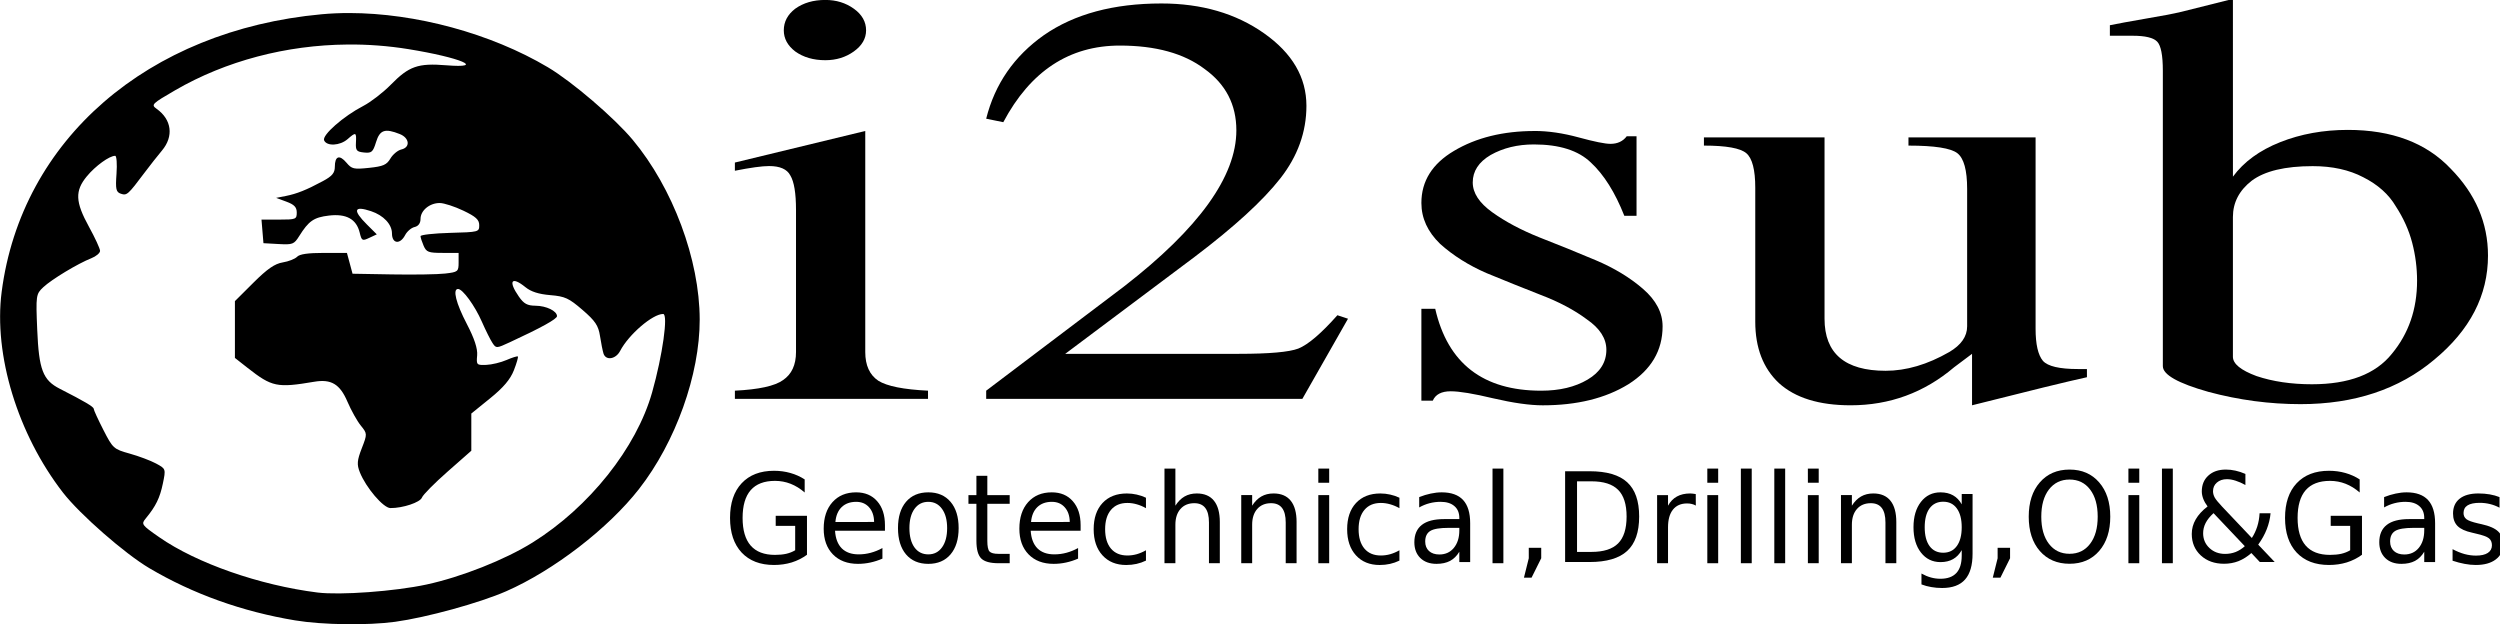 <svg xmlns="http://www.w3.org/2000/svg" height="16.858mm" width="67.498mm" version="1.1" viewBox="0 0 67.498 16.858">
 <g transform="translate(-66.793 -111.68)">
  <g aria-label="Geotechnical,Drilling,Oil&amp;Gas" transform="matrix(.261 0 0 .269 66.293 111.25)" stroke-width=".985">
   <path d="m56.707 27.198c0.583-0.19 0.733-1.914 0.191-2.198-0.181-0.095-0.328-0.704-0.328-1.353 0-1.086-0.427-1.85-1.034-1.85-0.135 0-0.625 0.421-1.088 0.937-0.798 0.888-0.823 1.015-0.472 2.437 0.204 0.825 0.423 1.657 0.487 1.849 0.122 0.366 1.364 0.466 2.244 0.179z"/>
   <path d="m288.04 423.53c-0.963-0.001-1.906 0.041-2.822 0.125-17.728 1.634-30.603 12.799-32.609 28.283-0.832 6.421 1.63 14.49 6.238 20.445 1.717 2.219 6.291 6.223 8.811 7.713 4.443 2.627 9.48 4.431 14.867 5.322 2.791 0.462 7.386 0.525 10.186 0.143 3.196-0.437 8.61-1.925 11.32-3.113 4.836-2.12 10.398-6.402 13.537-10.422 3.731-4.779 6.192-11.652 6.182-17.27-0.011-6.103-2.733-13.401-6.826-18.305-1.882-2.255-6.183-5.935-8.646-7.396-5.827-3.458-13.499-5.517-20.236-5.525zm-0.199 3.207c2.073-0.018 4.153 0.137 6.209 0.469 5.344 0.864 7.968 1.981 3.871 1.648-2.875-0.234-3.797 0.089-5.648 1.975-0.785 0.799-2.043 1.771-2.795 2.16-2.034 1.051-4.238 2.986-4.006 3.516 0.272 0.62 1.618 0.551 2.389-0.123 0.855-0.747 0.911-0.724 0.855 0.354-0.042 0.8 0.065 0.929 0.824 1.006 0.774 0.078 0.911-0.041 1.225-1.061 0.384-1.246 0.904-1.422 2.416-0.82 0.997 0.397 1.097 1.359 0.164 1.572-0.363 0.083-0.864 0.498-1.115 0.922-0.382 0.646-0.734 0.8-2.17 0.951-1.571 0.165-1.764 0.122-2.309-0.525-0.713-0.847-1.186-0.681-1.186 0.416 0 0.624-0.269 0.951-1.211 1.457-1.685 0.906-2.671 1.3-3.801 1.522l-0.971 0.189 1.051 0.389c0.795 0.293 1.051 0.561 1.051 1.105 0 0.686-0.086 0.721-1.797 0.721h-1.797l0.1 1.201 0.1 1.203 1.541 0.086c1.439 0.081 1.578 0.027 2.102-0.809 0.972-1.55 1.487-1.906 3.018-2.09 1.782-0.214 2.812 0.354 3.148 1.736 0.203 0.836 0.263 0.869 0.979 0.533l0.764-0.357-1.006-1.002c-1.477-1.471-1.333-1.943 0.416-1.361 1.275 0.424 2.137 1.341 2.137 2.273 0 1.05 0.826 1.153 1.34 0.166 0.196-0.376 0.629-0.746 0.963-0.822 0.385-0.088 0.607-0.391 0.607-0.828 0-0.859 0.934-1.628 1.967-1.619 0.431 0.004 1.509 0.355 2.398 0.779 1.273 0.608 1.617 0.921 1.617 1.477 0 0.696-0.041 0.707-2.99 0.787-1.645 0.045-2.992 0.196-2.992 0.336 0 0.14 0.143 0.58 0.316 0.979 0.281 0.646 0.493 0.725 1.939 0.725h1.625v0.973c0 0.93-0.06 0.979-1.375 1.131-0.756 0.087-3.188 0.127-5.404 0.088l-4.031-0.07-0.285-1.061-0.287-1.06h-2.353c-1.619 0-2.471 0.123-2.728 0.395-0.206 0.217-0.864 0.476-1.463 0.574-0.812 0.133-1.57 0.656-2.981 2.061l-1.891 1.883v5.787l1.293 1.016c2.482 1.946 3.004 2.054 6.791 1.412 1.728-0.293 2.616 0.238 3.381 2.025 0.381 0.889 0.996 1.99 1.367 2.445 0.664 0.815 0.664 0.854 0.096 2.314-0.478 1.23-0.512 1.648-0.197 2.438 0.626 1.569 2.397 3.645 3.115 3.65 1.264 0.011 3.038-0.581 3.217-1.074 0.1-0.275 1.272-1.462 2.606-2.635l2.424-2.133v-3.791l1.914-1.549c1.355-1.097 2.062-1.93 2.424-2.859 0.281-0.721 0.464-1.354 0.404-1.406-0.059-0.052-0.58 0.11-1.156 0.361-0.576 0.251-1.504 0.474-2.064 0.496-0.976 0.038-1.016-0.002-0.928-0.967 0.062-0.683-0.278-1.719-1.059-3.217-1.096-2.103-1.459-3.551-0.889-3.551 0.474 0 1.705 1.69 2.428 3.334 0.39 0.887 0.878 1.865 1.086 2.174 0.374 0.556 0.391 0.556 1.777-0.086 3.185-1.475 4.795-2.365 4.795-2.652 0-0.525-1.089-1.055-2.188-1.064-0.839-0.007-1.188-0.198-1.697-0.928-1.119-1.604-0.759-2.119 0.67-0.961 0.57 0.462 1.343 0.709 2.527 0.809 1.507 0.127 1.89 0.303 3.287 1.506 1.298 1.118 1.619 1.593 1.783 2.654 0.11 0.711 0.27 1.515 0.355 1.787 0.237 0.75 1.253 0.593 1.699-0.264 0.87-1.669 3.308-3.764 4.381-3.764 0.536 0-0.059 4.227-1.123 7.99-1.599 5.654-6.41 11.697-12.178 15.295-2.822 1.761-7.268 3.52-10.828 4.287-3.228 0.695-8.799 1.101-11.105 0.811-5.896-0.743-12.307-2.982-16.113-5.629-1.815-1.262-1.866-1.333-1.377-1.926 1.019-1.236 1.433-2.082 1.738-3.549 0.31-1.489 0.307-1.503-0.699-2.043-0.557-0.299-1.768-0.753-2.691-1.01-1.623-0.452-1.711-0.531-2.668-2.402-0.544-1.064-0.99-2.035-0.99-2.158-0-0.208-0.898-0.74-3.461-2.047-1.719-0.877-2.124-1.938-2.295-6.006-0.147-3.509-0.129-3.639 0.619-4.34 0.855-0.802 3.518-2.408 4.894-2.951 0.489-0.193 0.891-0.532 0.891-0.752s-0.51-1.326-1.133-2.457c-1.396-2.537-1.441-3.659-0.209-5.146 0.875-1.056 2.294-2.082 2.881-2.082 0.148 0 0.21 0.825 0.137 1.834-0.114 1.566-0.049 1.863 0.445 2.029 0.613 0.206 0.718 0.111 2.428-2.166 0.525-0.7 1.317-1.706 1.76-2.234 1.217-1.452 0.997-3.156-0.549-4.256-0.58-0.413-0.481-0.513 1.906-1.895 5.174-2.994 11.321-4.599 17.539-4.652z" transform="matrix(1.015 0 0 .985 -254.31 -414.27)"/>
   <path d="m97.915 41.632h-19.978v-0.822q3.709-0.176 4.973-1.057 1.349-0.881 1.349-2.818v-14.266q0-2.524-0.59-3.464-0.506-0.939-2.192-0.939-1.096 0-3.541 0.47v-0.822l13.487-3.17v22.191q0 1.996 1.349 2.877 1.349 0.822 5.142 0.998z"/>
   <path d="m91.508 4.646q0 1.233-1.264 2.114-1.264 0.881-2.95 0.881-1.855 0-3.119-0.881-1.18-0.881-1.18-2.114 0-1.292 1.18-2.172 1.264-0.881 3.119-0.881 1.686 0 2.95 0.881t1.264 2.172z"/>
   <path d="m141.36 33.589-4.721 8.043h-32.707v-0.822l14.246-10.45q11.633-8.747 11.633-15.675 0-3.875-3.288-6.164-3.203-2.348-8.767-2.348-7.84 0-12.055 7.691l-1.77-0.352q1.349-5.225 5.985-8.395 4.721-3.17 12.139-3.17 6.238 0 10.621 2.994 4.383 2.994 4.383 7.28 0 3.933-2.697 7.28t-8.851 7.867l-13.403 9.745h17.955q4.721 0 6.154-0.528 1.517-0.587 4.046-3.346z"/>
   <path d="m160.67 14.744q2.107 0 4.552 0.646t3.288 0.646q1.096 0 1.686-0.763h1.012v7.984h-1.264q-1.433-3.522-3.456-5.342-1.939-1.82-5.901-1.82-2.529 0-4.468 1.057-1.855 1.057-1.855 2.759 0 1.585 2.023 2.994t4.889 2.524q2.95 1.115 5.816 2.29t4.889 2.877 2.023 3.757q0 3.64-3.541 5.812-3.541 2.114-8.851 2.114-2.023 0-5.142-0.704-3.035-0.704-4.383-0.704-1.433 0-1.855 0.939h-1.18v-9.217h1.433q1.939 8.219 10.959 8.219 2.866 0 4.805-1.115t1.939-2.994q0-1.702-2.023-3.053-1.939-1.409-4.805-2.466-2.782-1.057-5.564-2.172-2.782-1.174-4.805-2.935-1.939-1.82-1.939-4.109 0-3.288 3.372-5.225 3.456-1.996 8.345-1.996z"/>
   <path d="m217.8 39.459q-3.035 0.646-11.886 2.818v-5.166l-1.855 1.35q-4.636 3.816-10.706 3.816-4.889 0-7.418-2.231-2.445-2.231-2.445-6.164v-13.444q0-2.701-0.927-3.464t-4.383-0.763v-0.822h12.476v18.199q0 5.225 6.322 5.225 3.203 0 6.575-1.879 1.855-1.057 1.855-2.583v-13.795q0-2.818-1.012-3.581t-5.058-0.763v-0.822h13.15v19.197q0 2.348 0.759 3.229 0.759 0.822 3.625 0.822h0.927z"/>
   <path d="m480.01 422.09-5.232 1.311c-0.831 0.199-2.077 0.437-3.738 0.715-1.606 0.278-2.795 0.497-3.57 0.656v1.072h2.326c1.274 0 2.103 0.198 2.49 0.596 0.388 0.397 0.582 1.389 0.582 2.978v30.092c0 0.874 1.55 1.749 4.65 2.623 3.101 0.834 6.229 1.25 9.385 1.25 5.481 0 10.022-1.508 13.621-4.527 3.654-3.019 5.482-6.556 5.482-10.607 0-3.337-1.273-6.297-3.82-8.879-2.492-2.622-5.98-3.932-10.465-3.932-2.492 0-4.79 0.416-6.894 1.25s-3.709 2.006-4.816 3.516zm8.139 17.041c1.993 0 3.711 0.378 5.15 1.133 1.495 0.755 2.603 1.747 3.322 2.978 0.775 1.192 1.328 2.424 1.66 3.695 0.332 1.271 0.498 2.562 0.498 3.873 0 2.9-0.858 5.383-2.574 7.449-1.661 2.066-4.374 3.098-8.139 3.098-2.104 0-3.987-0.278-5.648-0.834-1.606-0.596-2.408-1.252-2.408-1.967v-14.24c0-1.47 0.637-2.702 1.91-3.695 1.329-0.993 3.405-1.49 6.229-1.49z" transform="matrix(1.015 0 0 .985 -254.31 -414.27)"/>
   <path d="m84.173 56.828v-2.448h-2.014v-1.013h3.235v3.913q-0.714 0.507-1.575 0.769-0.861 0.256-1.837 0.256-2.136 0-3.345-1.245-1.202-1.251-1.202-3.479 0-2.234 1.202-3.479 1.209-1.251 3.345-1.251 0.891 0 1.691 0.22 0.806 0.22 1.483 0.647v1.312q-0.684-0.58-1.453-0.873-0.769-0.293-1.618-0.293-1.673 0-2.515 0.934-0.836 0.934-0.836 2.784 0 1.843 0.836 2.777 0.842 0.934 2.515 0.934 0.653 0 1.166-0.11 0.513-0.116 0.922-0.354z"/>
   <path d="m339.69 472.37c-1.01 0-1.815 0.335-2.412 1.004-0.593 0.665-0.891 1.565-0.891 2.701 0 1.099 0.312 1.971 0.938 2.615 0.629 0.644 1.482 0.967 2.557 0.967 0.429 0 0.853-0.046 1.27-0.137 0.417-0.091 0.824-0.223 1.221-0.396v-1.078c-0.393 0.215-0.79 0.375-1.191 0.482-0.397 0.107-0.807 0.162-1.232 0.162-0.734 0-1.308-0.204-1.721-0.613-0.409-0.413-0.637-1.012-0.686-1.797h5.088v-0.559c0-1.033-0.264-1.848-0.793-2.447-0.525-0.603-1.24-0.904-2.147-0.904zm0.012 0.967c0.545 0 0.982 0.185 1.311 0.557 0.333 0.372 0.504 0.87 0.512 1.494l-3.945 0.006c0.056-0.653 0.268-1.158 0.637-1.518 0.373-0.359 0.869-0.539 1.486-0.539z" transform="matrix(1.015 0 0 .985 -254.31 -414.27)"/>
   <path d="m347.05 472.37c-0.966 0-1.724 0.322-2.273 0.967-0.545 0.644-0.818 1.536-0.818 2.676 0 1.136 0.273 2.029 0.818 2.678 0.549 0.644 1.307 0.967 2.273 0.967 0.962 0 1.716-0.322 2.266-0.967 0.549-0.648 0.824-1.542 0.824-2.678 0-1.14-0.275-2.031-0.824-2.676-0.549-0.644-1.303-0.967-2.266-0.967zm0 0.967c0.589 0 1.056 0.241 1.4 0.725 0.345 0.479 0.518 1.129 0.518 1.951 0 0.826-0.173 1.48-0.518 1.959-0.345 0.479-0.811 0.719-1.4 0.719-0.597 0-1.069-0.238-1.414-0.713-0.341-0.479-0.512-1.135-0.512-1.965 0-0.83 0.173-1.482 0.518-1.957 0.345-0.479 0.815-0.719 1.408-0.719z" transform="matrix(1.015 0 0 .985 -254.31 -414.27)"/>
   <path d="m104.05 49.351v1.941h2.313v0.873h-2.313v3.711q0 0.836 0.226 1.074 0.232 0.238 0.934 0.238h1.154v0.94h-1.154q-1.3 0-1.795-0.482-0.494-0.488-0.494-1.77v-3.711h-0.824v-0.873h0.824v-1.941z"/>
   <path d="m359.63 472.37c-1.01 0-1.815 0.335-2.412 1.004-0.593 0.665-0.889 1.565-0.889 2.701 0 1.099 0.312 1.971 0.938 2.615 0.629 0.644 1.482 0.967 2.557 0.967 0.429 0 0.851-0.046 1.268-0.137 0.417-0.091 0.824-0.223 1.221-0.396v-1.078c-0.393 0.215-0.789 0.375-1.19 0.482-0.397 0.107-0.809 0.162-1.234 0.162-0.734 0-1.306-0.204-1.719-0.613-0.409-0.413-0.637-1.012-0.686-1.797h5.088v-0.559c0-1.033-0.266-1.848-0.795-2.447-0.525-0.603-1.24-0.904-2.147-0.904zm0.012 0.967c0.545 0 0.982 0.185 1.311 0.557 0.333 0.372 0.504 0.87 0.512 1.494l-3.945 0.006c0.056-0.653 0.27-1.158 0.639-1.518 0.373-0.359 0.867-0.539 1.484-0.539z" transform="matrix(1.015 0 0 .985 -254.31 -414.27)"/>
   <path d="m120.46 51.554v1.05q-0.476-0.262-0.958-0.391-0.476-0.134-0.964-0.134-1.093 0-1.697 0.696-0.604 0.69-0.604 1.941t0.604 1.947q0.604 0.69 1.697 0.69 0.488 0 0.964-0.128 0.482-0.134 0.958-0.397v1.038q-0.47 0.22-0.977 0.33-0.501 0.11-1.068 0.11-1.544 0-2.454-0.971-0.91-0.971-0.91-2.619 0-1.673 0.916-2.631 0.922-0.958 2.521-0.958 0.519 0 1.013 0.11 0.494 0.104 0.958 0.317z"/>
   <path d="m128.1 54.002v4.126h-1.123v-4.09q0-0.971-0.378-1.453-0.378-0.482-1.135-0.482-0.91 0-1.435 0.58-0.525 0.58-0.525 1.581v3.864h-1.129v-9.498h1.129v3.724q0.403-0.617 0.946-0.922 0.549-0.305 1.264-0.305 1.178 0 1.782 0.732 0.604 0.726 0.604 2.143z"/>
   <path d="m136.04 54.002v4.126h-1.123v-4.09q0-0.971-0.378-1.453-0.378-0.482-1.135-0.482-0.909 0-1.434 0.58-0.525 0.58-0.525 1.581v3.864h-1.129v-6.837h1.129v1.062q0.403-0.617 0.946-0.922 0.549-0.305 1.264-0.305 1.178 0 1.782 0.732 0.604 0.726 0.604 2.143z"/>
   <path d="m138.29 48.63h1.123v1.422h-1.123z"/>
   <path d="m138.29 51.292h1.123v6.837h-1.123z"/>
   <path d="m146.68 51.554v1.05q-0.476-0.262-0.958-0.391-0.476-0.134-0.964-0.134-1.093 0-1.697 0.696-0.604 0.69-0.604 1.941t0.604 1.947q0.604 0.69 1.697 0.69 0.488 0 0.964-0.128 0.482-0.134 0.958-0.397v1.038q-0.47 0.22-0.977 0.33-0.501 0.11-1.068 0.11-1.544 0-2.454-0.971-0.909-0.971-0.909-2.619 0-1.673 0.916-2.631 0.922-0.958 2.521-0.958 0.519 0 1.013 0.11 0.494 0.104 0.958 0.317z"/>
   <path d="m399.37 472.37c-0.361 0-0.732 0.042-1.113 0.125-0.381 0.079-0.773 0.198-1.178 0.359v1.053c0.337-0.19 0.688-0.333 1.053-0.428 0.365-0.095 0.74-0.143 1.125-0.143 0.605 0 1.073 0.144 1.406 0.434 0.337 0.285 0.506 0.69 0.506 1.215v0.111h-1.553c-1.006 0-1.764 0.197-2.273 0.594-0.505 0.397-0.758 0.985-0.758 1.766 0 0.669 0.202 1.205 0.607 1.605 0.409 0.397 0.959 0.596 1.648 0.596 0.545 0 1.006-0.101 1.383-0.299 0.377-0.202 0.693-0.514 0.945-0.936v1.055h1.105v-3.959c0-1.057-0.24-1.847-0.721-2.367-0.481-0.52-1.209-0.781-2.184-0.781zm0.697 3.619h1.102v0.254c0 0.743-0.188 1.339-0.561 1.789-0.369 0.446-0.859 0.67-1.473 0.67-0.445 0-0.798-0.118-1.059-0.354-0.257-0.24-0.385-0.562-0.385-0.967 0-0.508 0.173-0.867 0.518-1.078 0.345-0.211 0.963-0.314 1.857-0.314z" transform="matrix(1.015 0 0 .985 -254.31 -414.27)"/>
   <path d="m156.31 48.63h1.123v9.498h-1.123z"/>
   <path d="m160.06 56.578h1.288v1.05l-1.001 1.953h-0.787l0.501-1.953z"/>
   <path d="m411.95 470.22v9.25h2.494c1.732 0 3.008-0.375 3.826-1.123 0.818-0.748 1.227-1.917 1.227-3.512 0-1.586-0.407-2.751-1.221-3.494-0.814-0.748-2.092-1.121-3.832-1.121zm1.215 1.027h1.467c1.239 0 2.145 0.289 2.719 0.867 0.577 0.574 0.865 1.482 0.865 2.721 0 1.247-0.288 2.16-0.865 2.738-0.573 0.578-1.48 0.867-2.719 0.867h-1.467z" transform="matrix(1.015 0 0 .985 -254.31 -414.27)"/>
   <path d="m177.34 52.342q-0.189-0.11-0.415-0.159-0.22-0.055-0.488-0.055-0.952 0-1.465 0.623-0.507 0.617-0.507 1.776v3.601h-1.129v-6.837h1.129v1.062q0.354-0.623 0.922-0.922 0.568-0.305 1.379-0.305 0.116 0 0.256 0.018 0.14 0.012 0.311 0.043z"/>
   <path d="m178.53 48.63h1.123v1.422h-1.123z"/>
   <path d="m178.53 51.292h1.123v6.837h-1.123z"/>
   <path d="m182 48.63h1.123v9.498h-1.123z"/>
   <path d="m185.46 48.63h1.123v9.498h-1.123z"/>
   <path d="m188.93 48.63h1.123v1.423h-1.12z"/>
   <path d="m188.93 51.292h1.123v6.837h-1.12z"/>
   <path d="m198.08 54.002v4.126h-1.123v-4.09q0-0.971-0.378-1.453-0.378-0.482-1.135-0.482-0.91 0-1.435 0.58-0.525 0.58-0.525 1.581v3.864h-1.129v-6.837h1.129v1.062q0.403-0.617 0.946-0.922 0.549-0.305 1.264-0.305 1.178 0 1.782 0.732 0.604 0.726 0.604 2.143z"/>
   <path d="m450.21 472.37c-0.826 0-1.491 0.324-1.996 0.973-0.505 0.648-0.758 1.51-0.758 2.584 0 1.07 0.253 1.928 0.758 2.576 0.505 0.648 1.17 0.975 1.996 0.975 0.497 0 0.924-0.102 1.281-0.305 0.357-0.202 0.65-0.507 0.879-0.916v0.562c0 0.789-0.182 1.377-0.543 1.766-0.361 0.392-0.903 0.59-1.629 0.59-0.329 0-0.652-0.044-0.969-0.131-0.317-0.087-0.636-0.221-0.961-0.402v1.109c0.325 0.124 0.659 0.214 1.004 0.271 0.345 0.062 0.711 0.094 1.1 0.094 1.05 0 1.831-0.289 2.34-0.867 0.509-0.574 0.764-1.452 0.764-2.633v-6.078h-1.105v1.053c-0.229-0.409-0.522-0.714-0.879-0.916-0.357-0.202-0.784-0.305-1.281-0.305zm0.271 0.955c0.597 0 1.06 0.227 1.389 0.682 0.333 0.454 0.5 1.094 0.5 1.92 0 0.822-0.167 1.46-0.5 1.914-0.329 0.454-0.791 0.682-1.389 0.682-0.593 0-1.058-0.227-1.391-0.682-0.329-0.454-0.492-1.092-0.492-1.914 0-0.826 0.163-1.466 0.492-1.92 0.333-0.454 0.797-0.682 1.391-0.682z" transform="matrix(1.015 0 0 .985 -254.31 -414.27)"/>
   <path d="m208.56 56.578h1.288v1.05l-1.001 1.953h-0.787l0.501-1.953z"/>
   <path d="m463.36 470.05c-1.263 0-2.273 0.435-3.031 1.307-0.754 0.867-1.129 2.032-1.129 3.494s0.375 2.627 1.129 3.494c0.758 0.867 1.768 1.303 3.031 1.303 1.259 0 2.266-0.435 3.019-1.303 0.754-0.872 1.131-2.036 1.131-3.494 0-1.462-0.377-2.627-1.131-3.494-0.754-0.872-1.761-1.307-3.019-1.307zm0 1.016c0.882 0 1.581 0.338 2.094 1.016 0.517 0.677 0.775 1.601 0.775 2.769 0 1.165-0.258 2.086-0.775 2.764-0.513 0.677-1.212 1.016-2.094 1.016-0.882 0-1.582-0.338-2.103-1.016-0.517-0.677-0.777-1.599-0.777-2.764 0-1.169 0.26-2.092 0.777-2.769 0.521-0.677 1.222-1.016 2.103-1.016z" transform="matrix(1.015 0 0 .985 -254.31 -414.27)"/>
   <path d="m222.09 48.63h1.123v1.422h-1.123z"/>
   <path d="m222.09 51.292h1.123v6.837h-1.123z"/>
   <path d="m225.56 48.63h1.123v9.498h-1.123z"/>
   <path d="m479.28 470.05c-0.738 0-1.33 0.204-1.775 0.613-0.445 0.405-0.666 0.942-0.666 1.611 0 0.248 0.05 0.501 0.15 0.762 0.1 0.256 0.245 0.513 0.438 0.773-0.537 0.409-0.938 0.848-1.207 1.315-0.269 0.463-0.404 0.958-0.404 1.486 0 0.888 0.306 1.617 0.92 2.188 0.613 0.566 1.403 0.85 2.369 0.85 0.525 0 1.018-0.09 1.475-0.268 0.457-0.182 0.894-0.457 1.311-0.824l0.859 0.912h1.516l-1.678-1.768c0.373-0.52 0.665-1.045 0.873-1.578 0.208-0.533 0.337-1.072 0.385-1.617h-1.119c-0.024 0.471-0.102 0.917-0.234 1.338-0.132 0.417-0.316 0.81-0.553 1.178l-3.055-3.223c-0.365-0.388-0.608-0.688-0.729-0.898-0.116-0.215-0.174-0.428-0.174-0.639 0-0.363 0.13-0.658 0.391-0.885 0.265-0.231 0.606-0.348 1.027-0.348 0.273 0 0.568 0.051 0.885 0.154 0.317 0.099 0.649 0.247 0.998 0.441v-1.13c-0.341-0.149-0.677-0.26-1.01-0.334-0.329-0.074-0.659-0.111-0.992-0.111zm-1.246 4.441 3.188 3.365c-0.293 0.264-0.605 0.462-0.938 0.594-0.333 0.128-0.689 0.193-1.07 0.193-0.641 0-1.175-0.201-1.6-0.602-0.425-0.401-0.639-0.903-0.639-1.506 0-0.363 0.086-0.711 0.254-1.041 0.172-0.335 0.44-0.669 0.805-1.004z" transform="matrix(1.015 0 0 .985 -254.31 -414.27)"/>
   <path d="m245.03 56.828v-2.448h-2.014v-1.013h3.235v3.913q-0.714 0.507-1.575 0.769-0.861 0.256-1.837 0.256-2.136 0-3.345-1.245-1.202-1.251-1.202-3.479 0-2.234 1.202-3.479 1.209-1.251 3.345-1.251 0.891 0 1.691 0.22 0.806 0.22 1.483 0.647v1.312q-0.684-0.58-1.453-0.873-0.769-0.293-1.618-0.293-1.673 0-2.515 0.934-0.836 0.934-0.836 2.784 0 1.843 0.836 2.777 0.842 0.934 2.515 0.934 0.653 0 1.166-0.11 0.513-0.116 0.922-0.354z"/>
   <path d="m497.71 472.37c-0.361 0-0.73 0.042-1.111 0.125-0.381 0.079-0.775 0.198-1.18 0.359v1.053c0.337-0.19 0.688-0.333 1.053-0.428 0.365-0.095 0.74-0.143 1.125-0.143 0.605 0 1.073 0.144 1.406 0.434 0.337 0.285 0.506 0.69 0.506 1.215v0.111h-1.551c-1.006 0-1.764 0.197-2.273 0.594-0.505 0.397-0.758 0.985-0.758 1.766 0 0.669 0.202 1.205 0.607 1.605 0.409 0.397 0.957 0.596 1.647 0.596 0.545 0 1.008-0.101 1.385-0.299 0.377-0.202 0.691-0.514 0.943-0.936v1.055h1.107v-3.959c0-1.057-0.242-1.847-0.723-2.367-0.481-0.52-1.209-0.781-2.184-0.781zm0.699 3.619h1.1v0.254c0 0.743-0.186 1.339-0.559 1.789-0.369 0.446-0.861 0.67-1.475 0.67-0.445 0-0.798-0.118-1.059-0.354-0.257-0.24-0.385-0.562-0.385-0.967 0-0.508 0.173-0.867 0.518-1.078 0.345-0.211 0.965-0.314 1.859-0.314z" transform="matrix(1.015 0 0 .985 -254.31 -414.27)"/>
   <path d="m260.48 51.493v1.062q-0.476-0.244-0.989-0.366t-1.062-0.122q-0.836 0-1.257 0.256-0.415 0.256-0.415 0.769 0 0.391 0.299 0.617 0.299 0.22 1.202 0.421l0.385 0.085q1.196 0.256 1.697 0.726 0.507 0.464 0.507 1.3 0 0.952-0.757 1.508-0.751 0.555-2.069 0.555-0.549 0-1.148-0.11-0.592-0.104-1.251-0.317v-1.16q0.623 0.324 1.227 0.488 0.604 0.159 1.196 0.159 0.794 0 1.221-0.269 0.427-0.275 0.427-0.769 0-0.458-0.311-0.702-0.305-0.244-1.349-0.47l-0.391-0.092q-1.044-0.22-1.508-0.671-0.464-0.458-0.464-1.251 0-0.964 0.684-1.489 0.684-0.525 1.941-0.525 0.623 0 1.172 0.092 0.549 0.092 1.013 0.275z"/>
  </g>
 </g>
</svg>
